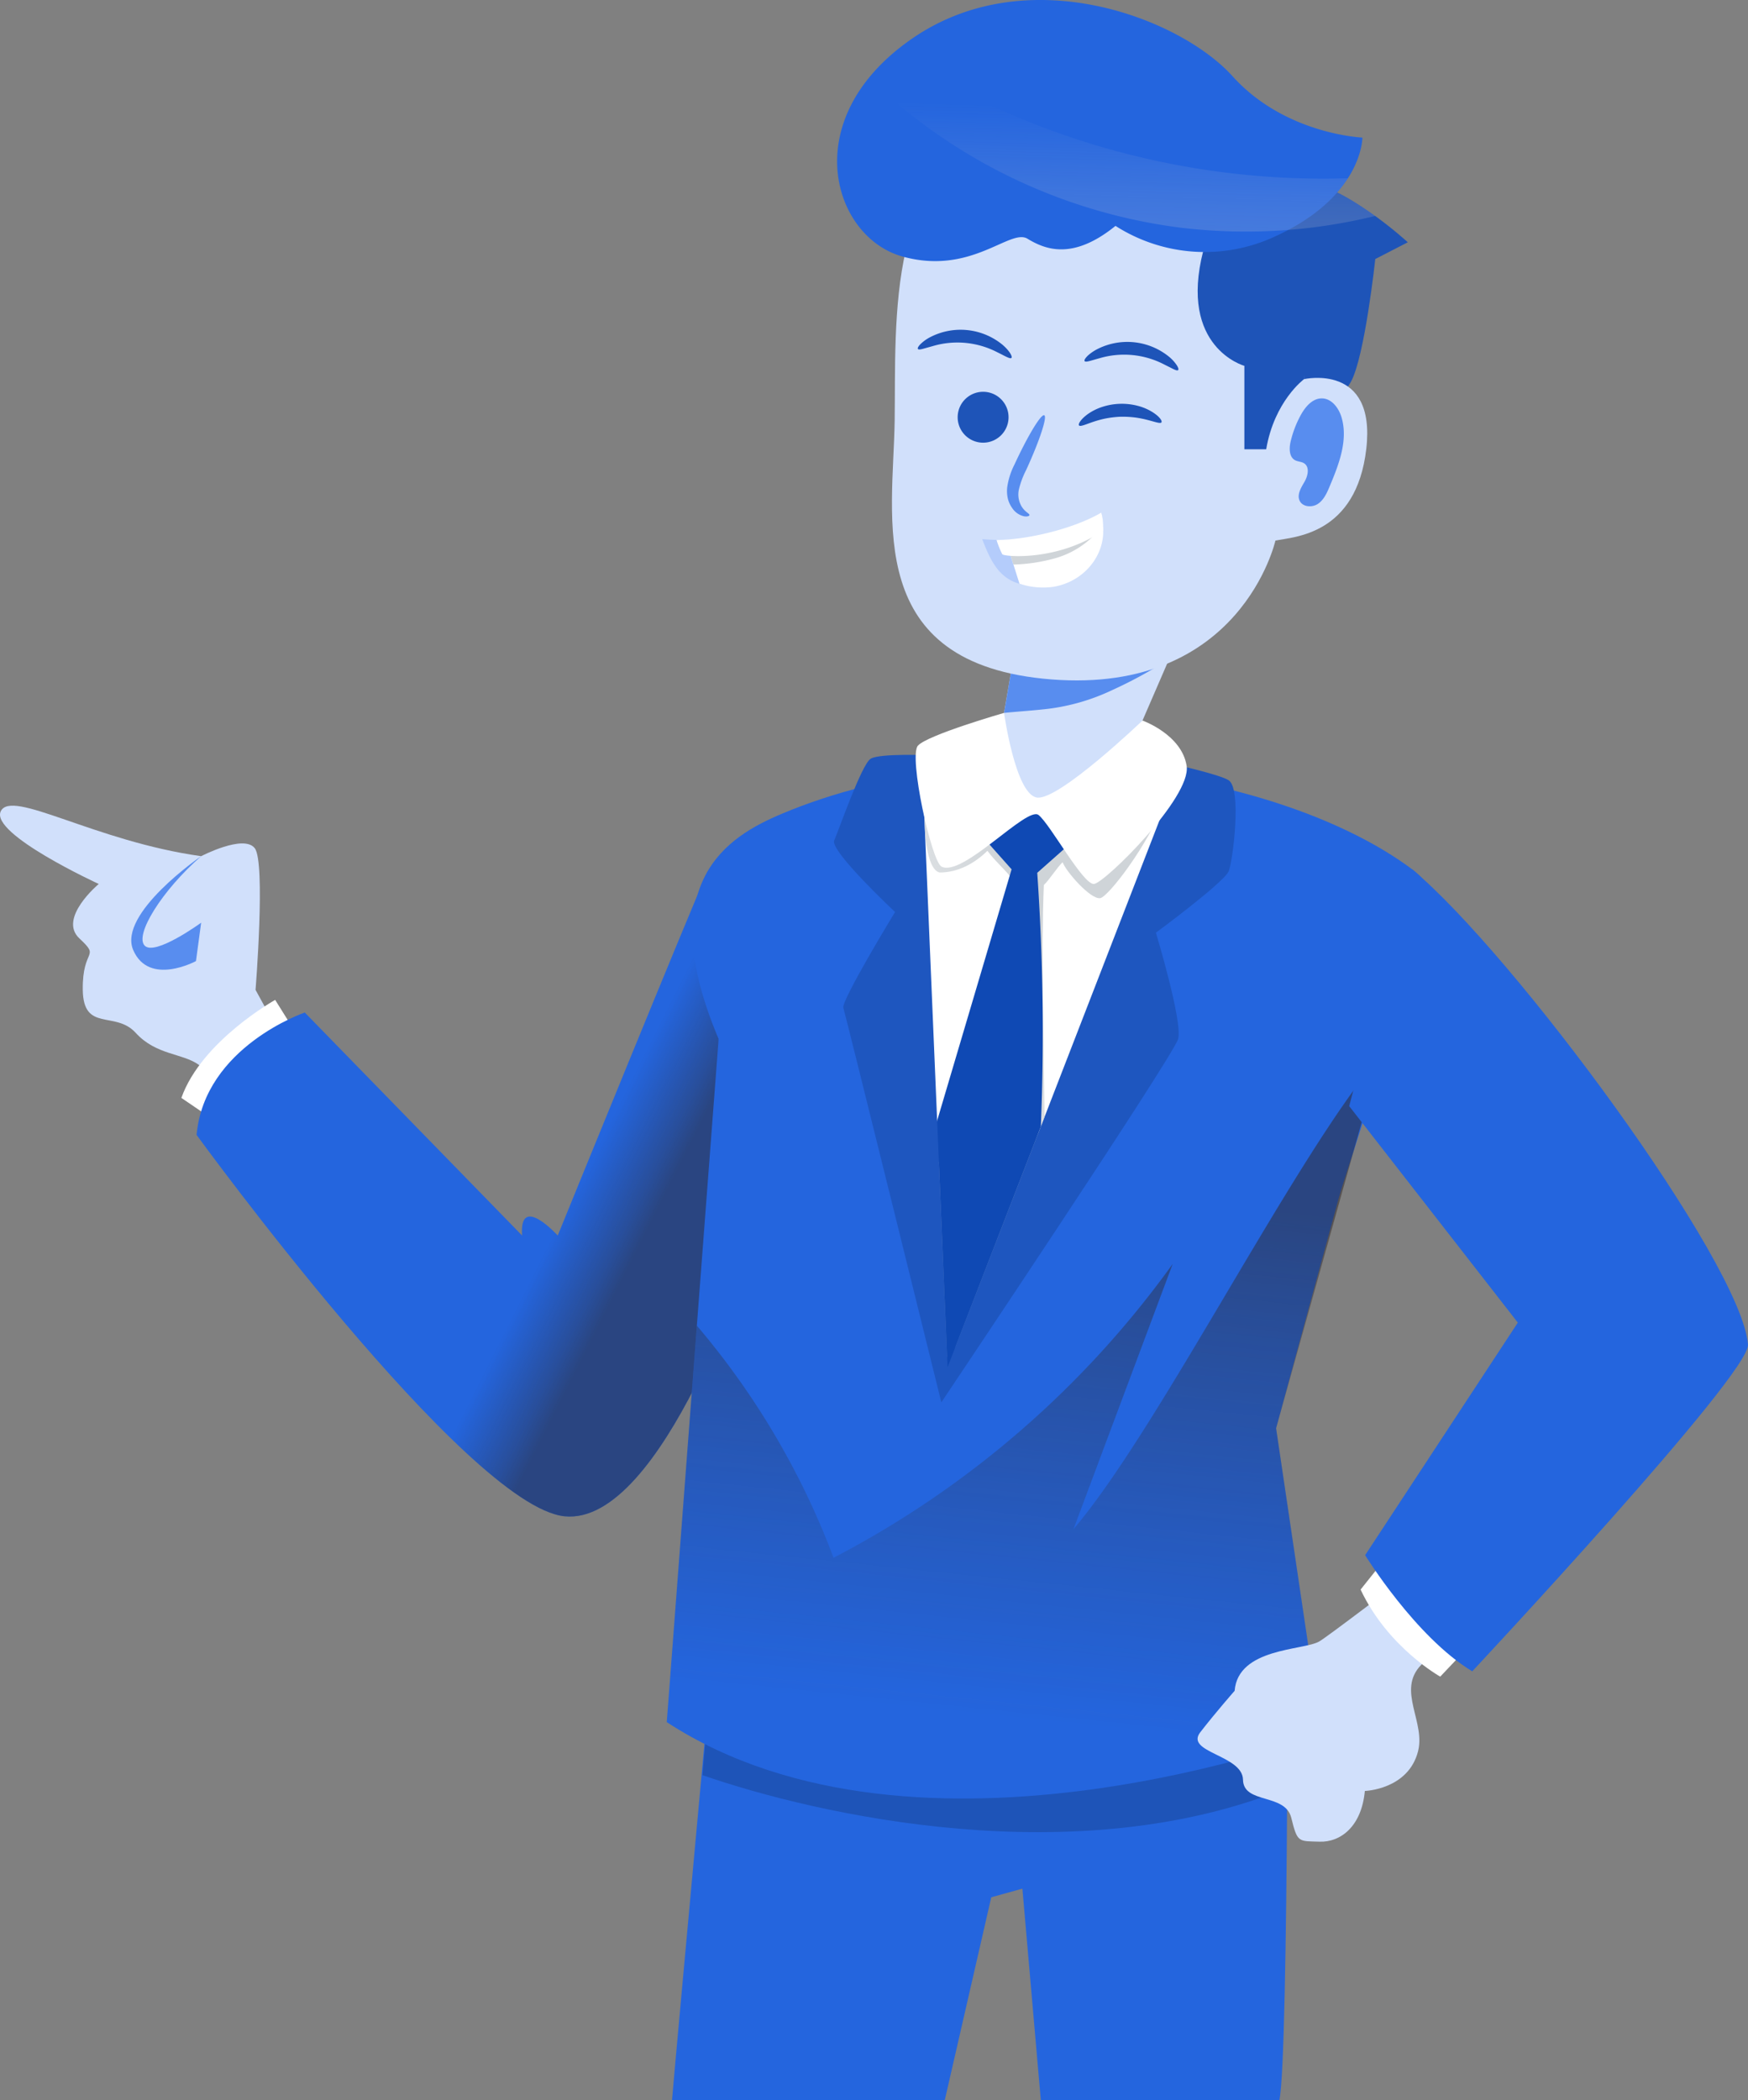 <svg xmlns="http://www.w3.org/2000/svg" xmlns:xlink="http://www.w3.org/1999/xlink" width="443.023" height="532.16" viewBox="0 0 443.023 532.16">
  <rect x="0" y="0" width="443.023" height="532.16" fill="#808080" stroke="none"/>
  <defs>
    <linearGradient id="linear-gradient" x1="0.829" y1="0.53" x2="0.705" y2="0.457" gradientUnits="objectBoundingBox">
      <stop offset="0" stop-color="#302624" stop-opacity="0.502"/>
      <stop offset="0.242" stop-color="#302624" stop-opacity="0.361"/>
      <stop offset="0.995" stop-color="#302624" stop-opacity="0"/>
    </linearGradient>
    <linearGradient id="linear-gradient-2" x1="0.523" y1="0.157" x2="0.466" y2="0.798" xlink:href="#linear-gradient"/>
    <linearGradient id="linear-gradient-3" x1="0.377" y1="0.178" x2="-0.386" y2="1.011" gradientUnits="objectBoundingBox">
      <stop offset="0" stop-color="#cfd4d8"/>
      <stop offset="0.326" stop-color="#cfd4d8" stop-opacity="0.631"/>
      <stop offset="0.652" stop-color="#cfd4d8" stop-opacity="0.29"/>
      <stop offset="0.884" stop-color="#cfd4d8" stop-opacity="0.082"/>
      <stop offset="1" stop-color="#cfd4d8" stop-opacity="0"/>
    </linearGradient>
    <radialGradient id="radial-gradient" cx="0.5" cy="0.5" r="0.5" gradientTransform="matrix(0.999, 0.045, -0.045, 0.999, 679.554, 15.445)" gradientUnits="objectBoundingBox">
      <stop offset="0" stop-color="#f69d7d" stop-opacity="0.702"/>
      <stop offset="0.141" stop-color="#f69d7d" stop-opacity="0.627"/>
      <stop offset="0.422" stop-color="#f69d7d" stop-opacity="0.443"/>
      <stop offset="0.813" stop-color="#f69d7d" stop-opacity="0.149"/>
      <stop offset="1" stop-color="#f69d7d" stop-opacity="0"/>
    </radialGradient>
    <radialGradient id="radial-gradient-2" cx="0.5" cy="0.5" r="0.5" gradientTransform="matrix(0.999, 0.045, -0.045, 0.999, 688.598, 15.65)" xlink:href="#radial-gradient"/>
    <linearGradient id="linear-gradient-4" x1="0.453" y1="1.176" x2="0.516" y2="0.309" gradientUnits="objectBoundingBox">
      <stop offset="0" stop-color="#f8e8d8" stop-opacity="0.2"/>
      <stop offset="0.408" stop-color="#f8e8d8" stop-opacity="0.129"/>
      <stop offset="1" stop-color="#f8e8d8" stop-opacity="0"/>
    </linearGradient>
  </defs>
  <g id="f1" transform="translate(0 0)">
    <path id="Path_1" data-name="Path 1" d="M544.467,164.635s-4.822-8.358-9-11.381-10.849-2.429-16.039-8.134-13.264-.084-13.409-10.891,4.616-7.915-.864-13.04,4.91-13.792,4.91-13.792S482.492,94.741,485.23,88.98s23.72,7.587,50.79,11.376c0,0,10.8-5.634,13.586-2.023s.2,35.9.2,35.9l10.956,20Z" transform="translate(-485.039 116.609)" fill="#d1e0fb"/>
    <path id="Path_2" data-name="Path 2" d="M514.791,107.651l-5.98-9.559s-18.665,10.4-23.772,24.837l9.335,6.354Z" transform="translate(-439.071 155.292)" fill="#fff"/>
    <path id="Path_3" data-name="Path 3" d="M508.048,90.3c-9.966,8.695-16.927,19.968-14.311,22.669s14.311-5.817,14.311-5.817l-1.313,9.727s-11.9,6.457-15.9-2.785S508.048,90.3,508.048,90.3Z" transform="translate(-457.067 126.668)" fill="#588def"/>
    <path id="Path_4" data-name="Path 4" d="M590.049,91.1c-3.649,7.929-38.035,92.372-38.035,92.372s-9.821-10.83-9.031,0L487.908,126.96s-25.393,8.62-27.425,31.013c0,0,68.432,94.1,93.264,96.646s47.361-67.329,47.361-67.329Z" transform="translate(-410.66 129.624)" fill="#2465de"/>
    <path id="Path_5" data-name="Path 5" d="M590.049,91.1c-3.649,7.929-38.035,92.372-38.035,92.372s-9.821-10.83-9.031,0L487.908,126.96s-25.393,8.62-27.425,31.013c0,0,68.432,94.1,93.264,96.646s47.361-67.329,47.361-67.329Z" transform="translate(-410.66 129.624)" fill="url(#linear-gradient)"/>
    <path id="Path_6" data-name="Path 6" d="M437.063,124.689s-6.737-.369-9.629-3.911,6.578-32.555,6.578-32.555-9-7.774-9.134-18.684,7.092-16.534,18.333-15.843,27.462,15.637,27.462,15.637l-8.241,4.247s-2.658,24.743-6.172,31.1S437.063,124.689,437.063,124.689Z" transform="translate(-113.873 -7.939)" fill="#1e54b8"/>
    <path id="Path_7" data-name="Path 7" d="M451.359,62.566c-3.3,15.451-14.213,53.6-14.213,53.6l-9.708-11.063,4.873-47.693Z" transform="translate(-106.523 5.916)" fill="#1e54b8"/>
    <path id="Path_11" data-name="Path 11" d="M465.145,141.745s-10.417,112.922-11.72,128.321H522.56l11.774-51.372,7.891-2.191,4.665,53.564h60.476c2.4-11.47,2.114-142.889,2.114-142.889Z" transform="translate(-283.103 262.094)" fill="#2465de"/>
    <path id="Path_12" data-name="Path 12" d="M431.385,170.407c29.056,10.068,94.82,25.084,148.334,3.135.079-13.75-.122-31.98-.079-41.642L433.8,144.575C433.137,153.032,432.305,158.671,431.385,170.407Z" transform="translate(-253.342 279.437)" fill="#1e54b8"/>
    <g id="Group_1" data-name="Group 1" transform="translate(186.845 381.759)">
      <path id="Path_13" data-name="Path 13" d="M433.011,132.32c1.131-4.144,2.042-6.751,2.042-6.751l128.758,5.284s.453,2.63,1.154,7.125c-.635.883-1.154,1.546-1.154,1.546C506.353,162.978,464.744,163,433.011,132.32Z" transform="translate(-433.011 -125.569)" fill="#330e00"/>
    </g>
    <path id="Path_14" data-name="Path 14" d="M604.184,115.943l-22.571,82.915,11.475,77.468s-101.931,38.741-165.9-3L440.33,100.212Z" transform="translate(-258.199 163.077)" fill="#2465de"/>
    <g id="Group_3" data-name="Group 3" transform="translate(175.538 194.175)">
      <g id="Group_2" data-name="Group 2">
        <path id="Path_15" data-name="Path 15" d="M445.7,97.477c-13.661,5.751-32.845,17.268-15.993,57.055l5.864,122.45s-6.541,18.871-2.415,22.875c31.742,30.789,73.389,30.789,130.911,7.307,0,0,3.028-3.859,3.42-5.41,2.107-8.321-4.92-31.551-4.92-31.551l32.149-99.94s31.691-43.133,10.708-58.775C572.417,86.881,499.762,74.719,445.7,97.477Z" transform="translate(-423.116 -85.419)" fill="#2465de"/>
      </g>
    </g>
    <path id="Path_16" data-name="Path 16" d="M426.374,269.937,434,169.469a198.559,198.559,0,0,1,34.643,58.817A245,245,0,0,0,554.6,153.808L529.454,221.03c21.739-25.509,56-94.39,77.734-119.895L580.8,195.469l11.475,77.468S490.34,311.677,426.374,269.937Z" transform="translate(-257.381 166.467)" fill="url(#linear-gradient-2)"/>
    <path id="Path_17" data-name="Path 17" d="M458.5,84.9s-12.685-.547-14.988.878-8.078,18.081-9.236,20.711,15.418,18.132,15.418,18.132-13.68,22.459-13.105,24.272,24.832,99.987,24.832,99.987,58.817-87.728,60.018-92.087-5.634-26.93-5.634-26.93,17.417-12.834,18.478-15.637,3.284-20.693,0-22.963c-2.023-1.4-13.731-4.032-13.731-4.032Z" transform="translate(-222.846 106.49)" fill="#1e56bf"/>
    <path id="Path_18" data-name="Path 18" d="M501.6,91.5h0s-18.03,46.524-33.905,87.494c-12.488,32.228-26.28-1.486-26.28-1.486l-3.892-92.376c.864-.061,2.668-.29,3.528-.336Z" transform="translate(-203.899 106.465)" fill="#fff"/>
    <path id="Path_19" data-name="Path 19" d="M442.681,114.636c-3.607-.855-3.775-12.157-3.775-12.157l-.724-17.1.117-.257c.9-.07,2.579-.28,3.4-.327l55.8,6.181c-.2.663,2.037,5.317,1.635,6.62-3.233,9.517-13.652,23.2-15.74,23.538-2.453.388-8.695-6.76-9.531-9.1-1.285,1.154-3.481,4.616-4.761,5.775-.682,16.628-.079,38.517.187,58.737-9.667,24.944-18.688,48.216-22.575,58.256-.705.934-1.416,1.817-2.126,2.672l-2.083-49.431q9.44-35.7,18.884-71.394c-2-2.733-4.583-4.77-6.583-7.508C451.474,112.393,447.334,114.631,442.681,114.636Z" transform="translate(-204.546 106.465)" fill="url(#linear-gradient-3)"/>
    <g id="Group_5" data-name="Group 5" transform="translate(251.044 132.093)">
      <g id="Group_4" data-name="Group 4" transform="translate(0)">
        <path id="Path_20" data-name="Path 20" d="M434.587,140.712c5.415,3.126,16.6,4.761,22.678,4.906,9.031.248,5.4-5.037,8.414-5.84l29.3-67.647-53,23.884-.122,2.247Z" transform="translate(-434.587 -72.131)" fill="#d1e0fb"/>
      </g>
    </g>
    <g id="Group_8" data-name="Group 8" transform="translate(254.474 132.093)">
      <g id="Group_7" data-name="Group 7" transform="translate(0)">
        <g id="Group_6" data-name="Group 6">
          <path id="Path_21" data-name="Path 21" d="M445.721,119.665a53.079,53.079,0,0,0,16.273-4.747,110.813,110.813,0,0,0,14.446-7.905l15.11-34.882-53,23.884-.121,2.247-3.84,22.431C438.292,120.323,442.016,120.1,445.721,119.665Z" transform="translate(-434.587 -72.131)" fill="#588def"/>
        </g>
      </g>
    </g>
    <path id="Path_22" data-name="Path 22" d="M442.843,168.706l18.866-63.676-8.251-9.265,14.012-8.573,10.718,9.881-9.975,8.835a591.35,591.35,0,0,1,.915,64.278c-12.493,32.228-23.65,61.022-23.65,61.022Z" transform="translate(-205.325 115.267)" fill="#0f49b4"/>
    <g id="Group_10" data-name="Group 10" transform="translate(232.072 180.654)">
      <g id="Group_9" data-name="Group 9" transform="translate(0)">
        <path id="Path_23" data-name="Path 23" d="M494.352,84.464s-21.309,20.4-26.771,19.515-8.316-21.454-8.316-21.454-19.464,5.6-21.842,8.312,3.434,29.355,6,30.649c5.387,2.719,21.618-15.4,24.575-13.091s11.316,17.787,14.077,17.478,24.7-21.954,23.463-29.915S494.352,84.464,494.352,84.464Z" transform="translate(-436.863 -82.525)" fill="#fff"/>
      </g>
    </g>
    <path id="Path_24" data-name="Path 24" d="M531.526,112.336s18.3-4.177,15.768,17.679-18.361,22.286-23.029,23.23c0,0-8.708,38.918-56.719,35.19s-40.138-40.9-39.783-65.549-2.4-67.455,29.023-70.609C488.487,49.095,534.306,51.183,531.526,112.336Z" transform="translate(-201.015 -16.261)" fill="#d1e0fb"/>
    <g id="Group_11" data-name="Group 11" transform="translate(248.937 129.878)">
      <path id="Path_25" data-name="Path 25" d="M471.583,71.657a50.417,50.417,0,0,1-30.177,6.737c2.985,7.882,6.144,13.315,17.745,11.465C468.653,88.346,473.652,79.936,471.583,71.657Z" transform="translate(-441.406 -71.657)" fill="#b4ccfb"/>
      <path id="Path_26" data-name="Path 26" d="M465.1,72.449c.626,6.882-4.616,13.862-12.7,15.151a19.057,19.057,0,0,1-8.471-.808q-1.268-4.009-2.532-8.017,10.884-3.013,21.772-6.022A6.816,6.816,0,0,1,465.1,72.449Z" transform="translate(-434.479 -68.754)" fill="#fff"/>
      <path id="Path_27" data-name="Path 27" d="M463.9,72.942a22.3,22.3,0,0,1-10.792,6.653,43.562,43.562,0,0,1-10.367,1.546c-.332-1.056-.668-2.112-1-3.168q9.594-2.656,19.188-5.308Z" transform="translate(-434.82 -67.952)" fill="#cfd4d8"/>
      <path id="Path_28" data-name="Path 28" d="M441.4,78.618a23.014,23.014,0,0,0,1.448,3.607c.467.645,14.049,1.864,25.528-5.962a12.67,12.67,0,0,0-.434-4.607C461.226,75.684,449.35,78.581,441.4,78.618Z" transform="translate(-437.767 -71.657)" fill="#fff"/>
    </g>
    <g id="Group_12" data-name="Group 12" transform="translate(255.221 105.219)">
      <path id="Path_29" data-name="Path 29" d="M450.251,91.687c.037-.463-1.532-.883-2.359-2.925a5.918,5.918,0,0,1-.3-3.654,22.275,22.275,0,0,1,1.822-4.845c3.35-7.279,5.406-13.493,4.588-13.867s-4.2,5.219-7.559,12.5a18.182,18.182,0,0,0-1.836,5.8,8.495,8.495,0,0,0,.192,2.92,6.959,6.959,0,0,0,1.1,2.322A4.866,4.866,0,0,0,448.91,92C449.783,92.131,450.241,91.893,450.251,91.687Z" transform="translate(-444.56 -66.379)" fill="#588def"/>
    </g>
    <g id="Group_13" data-name="Group 13" transform="translate(274.852 86.643)">
      <path id="Path_30" data-name="Path 30" d="M437.36,67.267c.271.388,1.631-.154,3.766-.724A21.985,21.985,0,0,1,457.5,68.107c1,.5,1.808.906,2.387,1.2.6.285,1.014.4,1.173.234s.061-.57-.3-1.163a9.85,9.85,0,0,0-1.981-2.2,16.761,16.761,0,0,0-18.539-1.771C438.056,65.645,437.112,66.925,437.36,67.267Z" transform="translate(-437.321 -62.403)" fill="#1e54b8"/>
    </g>
    <g id="Group_14" data-name="Group 14" transform="translate(232.604 83.566)">
      <path id="Path_31" data-name="Path 31" d="M470.1,68.877c.309-.29-.374-1.719-2.28-3.355a16.751,16.751,0,0,0-18.539-1.78,10.069,10.069,0,0,0-2.359,1.775c-.472.519-.635.9-.518,1.089s.547.159,1.191-.009c.626-.173,1.5-.416,2.574-.715a21.968,21.968,0,0,1,16.371,1.57C468.528,68.419,469.757,69.208,470.1,68.877Z" transform="translate(-446.365 -61.744)" fill="#1e54b8"/>
    </g>
    <path id="Path_32" data-name="Path 32" d="M434.973,81.8a12.878,12.878,0,1,0,13.451-12.283A12.875,12.875,0,0,0,434.973,81.8Z" transform="translate(-151.018 50.315)" fill="url(#radial-gradient)"/>
    <path id="Path_33" data-name="Path 33" d="M447.44,81.229A12.878,12.878,0,1,0,460.89,68.951,12.88,12.88,0,0,0,447.44,81.229Z" transform="translate(-221.732 48.233)" fill="url(#radial-gradient-2)"/>
    <path id="Path_34" data-name="Path 34" d="M446.541,71.264a6.449,6.449,0,1,0,6.737-6.148A6.45,6.45,0,0,0,446.541,71.264Z" transform="translate(-203.818 34.174)" fill="#1e54b8"/>
    <path id="Path_35" data-name="Path 35" d="M441.494,70.339c1.673,5.784-.7,11.881-3.032,17.431-.691,1.649-1.458,3.387-2.934,4.4s-3.887.86-4.663-.752c-.752-1.561.355-3.317,1.224-4.817s1.355-3.742-.1-4.681c-.677-.435-1.565-.4-2.28-.776-1.546-.818-1.537-3.027-1.14-4.737a26.612,26.612,0,0,1,2.6-6.765c1.154-2.084,2.967-4.21,5.345-4.172C439.009,65.508,440.8,67.947,441.494,70.339Z" transform="translate(-101.466 35.487)" fill="#588def"/>
    <g id="Group_16" data-name="Group 16" transform="translate(303.549 52.513)">
      <path id="Path_39" data-name="Path 39" d="M456.232,98.66s-7.527,5.536-9.6,17.777H441.1V95.292s-16.749-4.607-10.4-29.214S462,65.914,462,65.914Z" transform="translate(-429.27 -55.098)" fill="#1e54b8"/>
    </g>
    <path id="Path_40" data-name="Path 40" d="M481.936,147.919c-2.906-6.083-6.036-12.049-9.508-17.843-2.135,1.617-4.191,3.168-6.027,4.551-6.475,4.878-10.909,8.157-11.774,8.625-4.074,2.271-20.515,1.584-21.389,12.474,0,0-4.728,5.373-8.709,10.508s10.718,5.737,10.83,12.012,10.7,3.331,12.245,9.694c1.561,6.382,1.827,5.84,7.158,6.018,5.312.173,10.652-3.831,11.479-12.853,0,0,11.035-.322,13.5-10.106.075-.313.136-.621.182-.92C481.118,162.346,473.61,154.231,481.936,147.919Z" transform="translate(-120.327 272.74)" fill="#d1e0fb"/>
    <path id="Path_41" data-name="Path 41" d="M448.321,152.42l-6.382,6.737s-13.255-7.344-20.188-22.057l7.125-8.938Z" transform="translate(-76.915 265.715)" fill="#fff"/>
    <path id="Path_42" data-name="Path 42" d="M437.608,294.281c-14.39-8.681-27.149-29.43-27.149-29.43l38.7-58.933-42.74-54.869L422.321,91C448,112.355,505.76,190.556,507.493,211.454,508.11,218.911,437.608,294.281,437.608,294.281Z" transform="translate(-64.473 129.246)" fill="#2465de"/>
    <path id="Path_43" data-name="Path 43" d="M497.891,101.1a42.053,42.053,0,0,0,40.278,2.752c22.407-10.143,22.3-25.131,22.3-25.131s-19.6-.78-32.91-15.544-52.08-29.747-81.327-9.461S426.179,103.781,443.7,108.8s27.439-7.139,31.873-4.453S486.991,109.939,497.891,101.1Z" transform="translate(-215.174 -43.858)" fill="#2465de"/>
    <path id="Path_44" data-name="Path 44" d="M426.646,53.176a48.508,48.508,0,0,1,6.429-6.48,200.9,200.9,0,0,0,114.961,31.92,30.286,30.286,0,0,1-2.686,3.583,70.992,70.992,0,0,1,9.62,5.966,137.807,137.807,0,0,1-50.841,2.771A138.677,138.677,0,0,1,426.646,53.176Z" transform="translate(-206.433 -33.438)" fill="url(#linear-gradient-4)"/>
    <g id="Group_17" data-name="Group 17" transform="translate(273.415 102.329)">
      <path id="Path_45" data-name="Path 45" d="M438.29,71.23c.313.364,1.477-.164,3.271-.79a27.45,27.45,0,0,1,3.168-.9,26.092,26.092,0,0,1,3.943-.5,25.6,25.6,0,0,1,3.967.206,27.111,27.111,0,0,1,3.228.659c1.771.453,3.084.958,3.322.542.206-.36-.453-1.462-2.4-2.658a13.425,13.425,0,0,0-3.546-1.5,15.985,15.985,0,0,0-9.344.35,13.521,13.521,0,0,0-3.425,1.757C438.7,69.692,438.015,70.917,438.29,71.23Z" transform="translate(-438.231 -65.76)" fill="#1e54b8"/>
    </g>
  </g>
</svg>
